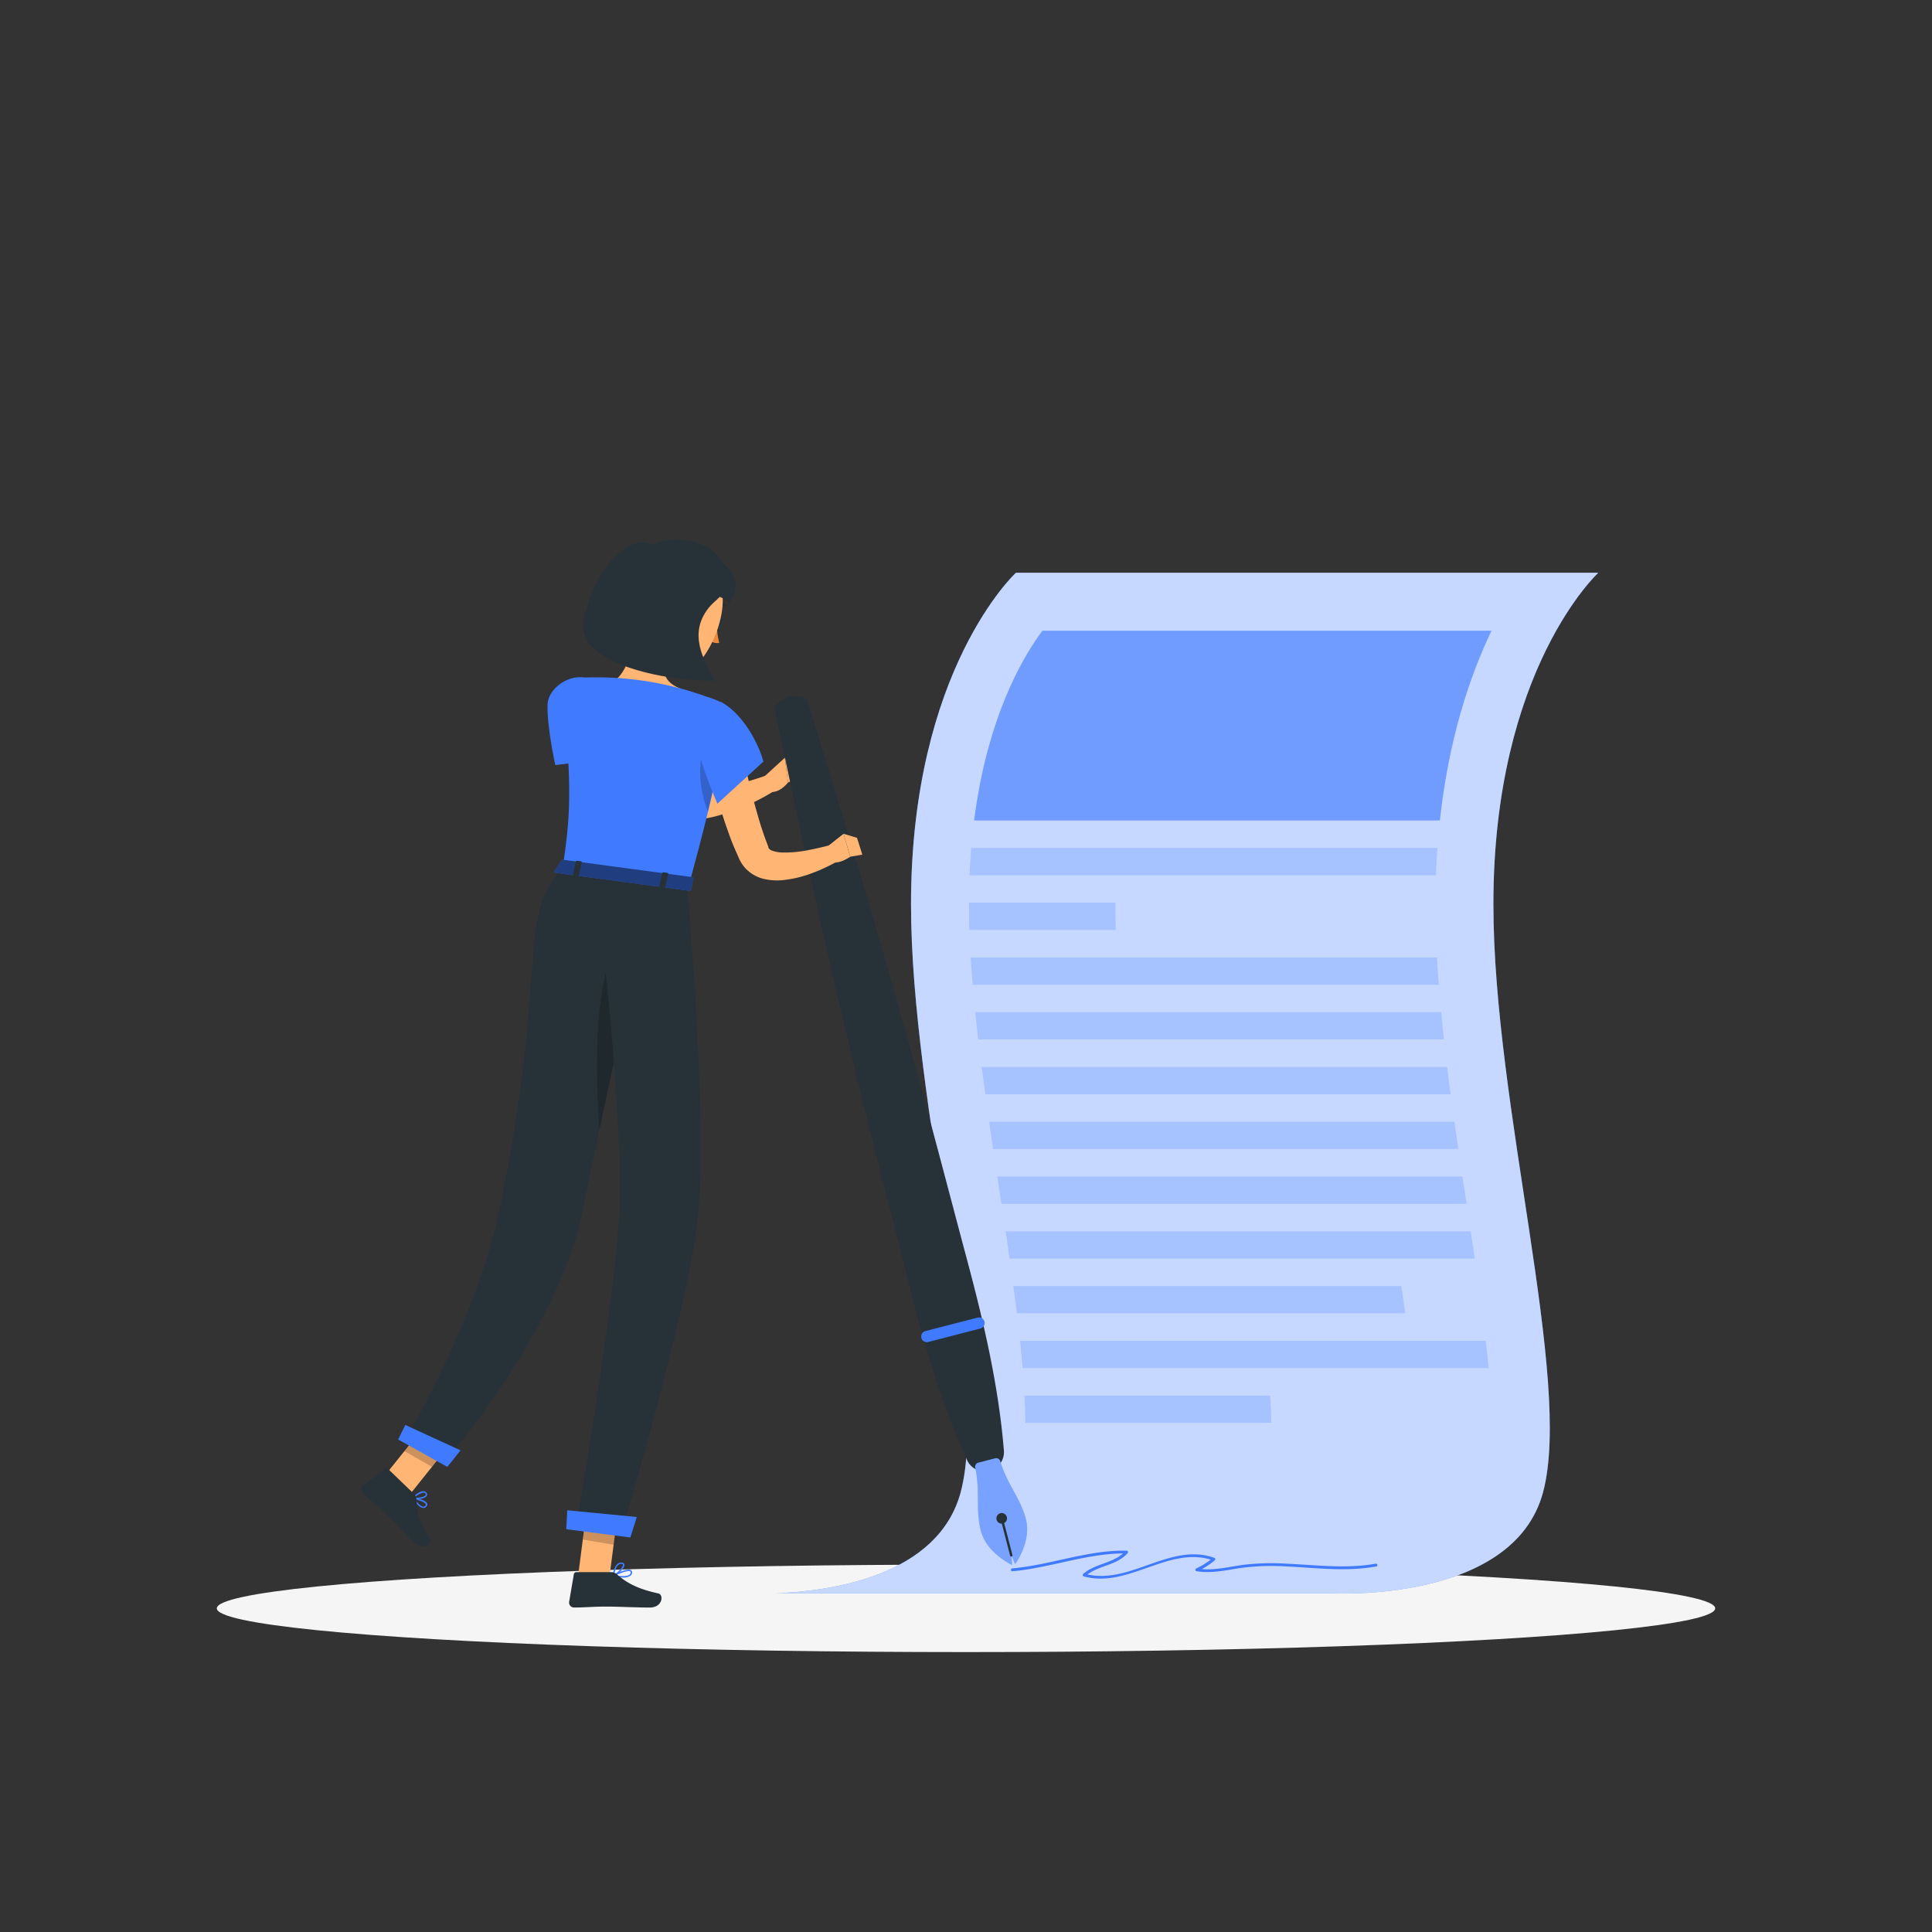
<svg class="animated" id="freepik_stories-accept-terms" xmlns="http://www.w3.org/2000/svg" viewBox="0 0 500 500" version="1.1" xmlns:xlink="http://www.w3.org/1999/xlink" xmlns:svgjs="http://svgjs.com/svgjs"><rect x="0" y="0" width="500" height="500" fill="#333333" stroke="none"/><g id="freepik--Shadow--inject-231" class="animable" style="transform-origin: 250px 416.24px;"><ellipse id="freepik--path--inject-231" cx="250" cy="416.24" rx="193.89" ry="11.32" style="fill: rgb(245, 245, 245); transform-origin: 250px 416.24px;" class="animable"></ellipse></g><g id="freepik--terms-and-conditions--inject-231" class="animable animator-active" style="transform-origin: 307.31px 280.318px;"><path d="M413.64,148.23H262.92s-27.15,25-27.15,85.78c0,52.27,20.59,123.14,12.86,152.15-5.83,21.89-34.1,25.65-47.65,26.17H344.44s47.18,2.85,54.91-26.17S386.49,286.28,386.49,234C386.49,173.19,413.64,148.23,413.64,148.23Z" style="fill: rgb(64, 123, 255); transform-origin: 307.31px 280.318px;" id="ellva973wie8p" class="animable"></path><g id="el48kth9lzp5y"><path d="M413.64,148.23H262.92s-27.15,25-27.15,85.78c0,52.27,20.59,123.14,12.86,152.15-5.83,21.89-34.1,25.65-47.65,26.17H344.44s47.18,2.85,54.91-26.17S386.49,286.28,386.49,234C386.49,173.19,413.64,148.23,413.64,148.23Z" style="fill: rgb(255, 255, 255); opacity: 0.7; transform-origin: 307.31px 280.318px;" class="animable"></path></g><g id="el43ldglks3ql"><g style="opacity: 0.8; transform-origin: 318.385px 265.735px;" class="animable"><g id="elb5bnaa3c7k"><path d="M372.64,212.33H252.1c3.41-26.74,12.6-42.3,17.67-49.1H386C380.3,175.13,374.92,191.34,372.64,212.33Z" style="fill: rgb(64, 123, 255); opacity: 0.8; transform-origin: 319.05px 187.78px;" class="animable"></path></g><g id="elsfmol69d1y"><path d="M371.63,226.51H250.92c.1-2.43.24-4.79.44-7.07H372Q371.75,222.89,371.63,226.51Z" style="fill: rgb(64, 123, 255); opacity: 0.3; transform-origin: 311.46px 222.975px;" class="animable"></path></g><g id="elp57bszmyf4"><path d="M288.77,240.68H250.88q-.1-3.39-.11-6.67v-.39h37.9V234C288.67,236.21,288.7,238.44,288.77,240.68Z" style="fill: rgb(64, 123, 255); opacity: 0.3; transform-origin: 269.77px 237.15px;" class="animable"></path></g><g id="elrgkxzg7122f"><path d="M372.35,254.85H251.73c-.21-2.38-.38-4.74-.51-7.06H371.89Q372.07,251.3,372.35,254.85Z" style="fill: rgb(64, 123, 255); opacity: 0.3; transform-origin: 311.785px 251.32px;" class="animable"></path></g><g id="ellejkiagfno"><path d="M373.68,269H253.16q-.42-3.55-.78-7.07H373C373.17,264.31,373.42,266.67,373.68,269Z" style="fill: rgb(64, 123, 255); opacity: 0.3; transform-origin: 313.03px 265.465px;" class="animable"></path></g><g id="elvg7p3cc5vf"><path d="M375.42,283.2H255c-.33-2.36-.64-4.72-.94-7.06H374.52Q374.94,279.67,375.42,283.2Z" style="fill: rgb(64, 123, 255); opacity: 0.3; transform-origin: 314.74px 279.67px;" class="animable"></path></g><g id="elor0bemj92dj"><path d="M377.41,297.37H257q-.52-3.54-1-7.06H376.4C376.73,292.66,377.07,295,377.41,297.37Z" style="fill: rgb(64, 123, 255); opacity: 0.3; transform-origin: 316.705px 293.84px;" class="animable"></path></g><g id="elk18nmtrozwd"><path d="M379.54,311.55H259.17c-.19-1.29-.39-2.6-.59-3.91l-.48-3.16H378.47C378.83,306.84,379.18,309.2,379.54,311.55Z" style="fill: rgb(64, 123, 255); opacity: 0.3; transform-origin: 318.82px 308.015px;" class="animable"></path></g><g id="elxax1gfxvmfp"><path d="M261.27,325.72q-.5-3.5-1-7.06H380.62c.35,2.36.71,4.71,1.05,7.06Z" style="fill: rgb(64, 123, 255); opacity: 0.3; transform-origin: 320.97px 322.19px;" class="animable"></path></g><g id="el7v2nn66hwy6"><path d="M263.18,339.89c-.28-2.31-.59-4.67-.91-7.06h100.4c.34,2.38.66,4.74,1,7.06Z" style="fill: rgb(64, 123, 255); opacity: 0.3; transform-origin: 312.97px 336.36px;" class="animable"></path></g><g id="elxa6ro2urjo"><path d="M264.66,354.07q-.29-3.46-.66-7.07H384.52c.27,2.42.52,4.78.73,7.07Z" style="fill: rgb(64, 123, 255); opacity: 0.3; transform-origin: 324.625px 350.535px;" class="animable"></path></g><g id="elu8c5gq5ya4a"><path d="M265.35,368.24c0-2.28-.09-4.64-.22-7.06h63.59c.16,2.47.25,4.83.28,7.06Z" style="fill: rgb(64, 123, 255); opacity: 0.3; transform-origin: 297.065px 364.71px;" class="animable"></path></g></g></g><path d="M356,404.68c-7.65,1.39-15.4.33-23.09,0a61,61,0,0,0-11.06.29c-3.6.48-7.18,1.42-10.81,1.1a19.62,19.62,0,0,0,3.37-2.29.37.37,0,0,0-.16-.62c-11.29-4-21.57,6.82-32.82,4.3,3.19-2.36,7.68-2.41,10.4-5.51a.38.38,0,0,0-.27-.64C281.5,401.11,272,405,262,405.89c-.48,0-.48.79,0,.75,9.65-.84,18.9-4.53,28.63-4.61-2.91,2.6-7.35,2.69-10.31,5.31a.38.38,0,0,0,.16.63c11.34,3.13,21.66-7.69,32.86-4.35a18.84,18.84,0,0,1-3.79,2.31.38.38,0,0,0,.09.69c3.69.62,7.3-.17,10.94-.75a59.61,59.61,0,0,1,12.31-.48c7.77.37,15.57,1.42,23.29,0C356.69,405.32,356.49,404.59,356,404.68Z" style="fill: rgb(64, 123, 255); transform-origin: 309.059px 404.924px;" id="el8f544221s0y" class="animable"></path></g><g id="freepik--Character--inject-231" class="animable" style="transform-origin: 179.664px 277.855px;"><path d="M151.88,185.13c.63.81,1.44,1.76,2.18,2.64s1.55,1.77,2.35,2.63c1.61,1.72,3.24,3.41,5,5a45.3,45.3,0,0,0,11,7.7c.49.22,1,.42,1.45.6a6.84,6.84,0,0,0,.68.23,3.58,3.58,0,0,0,.66.19,15.48,15.48,0,0,0,2.93.46,31.36,31.36,0,0,0,6.62-.38,61.34,61.34,0,0,0,6.89-1.46c2.3-.6,4.65-1.34,6.84-2.11l2,4a56,56,0,0,1-14.3,6.36,34.62,34.62,0,0,1-8.16,1.31,21.39,21.39,0,0,1-4.47-.29c-.38-.06-.77-.15-1.15-.24s-.78-.19-1.11-.3c-.7-.21-1.38-.44-2-.7A47.14,47.14,0,0,1,155.45,202a75.07,75.07,0,0,1-5.67-5.46c-.89-1-1.76-1.93-2.6-2.93s-1.64-2-2.51-3.15Z" style="fill: rgb(255, 181, 115); transform-origin: 172.575px 198.724px;" id="elyodk0bmlweg" class="animable"></path><path d="M141.71,182.3c-.22,5.6,2,15.7,2,15.7l13.86-1.68s.51-14.78-2.18-18.35C150.84,172,141.92,177,141.71,182.3Z" style="fill: rgb(64, 123, 255); transform-origin: 149.652px 186.629px;" id="elmo70c847pxi" class="animable"></path><path d="M196.62,202.05l6.49-5.94.83,6.4s-2.69,3.61-5.74,2.09Z" style="fill: rgb(255, 181, 115); transform-origin: 200.28px 200.542px;" id="elmub46ml2uae" class="animable"></path><polygon points="206.37 196.46 209.12 200.06 203.94 202.51 203.11 196.11 206.37 196.46" style="fill: rgb(255, 181, 115); transform-origin: 206.115px 199.31px;" id="elt4e2tm1oyd" class="animable"></polygon><path d="M204.73,180.27c.69,0,1.07,0,1.56,0a4.58,4.58,0,0,1,.63,0l.52.07a2.6,2.6,0,0,1,1.24.49,1.52,1.52,0,0,1,.34.73l.23.76.93,3,1.86,6.07,3.71,12.15c2.45,8.1,5,16.18,7.36,24.3,4.85,16.22,9.44,32.5,13.95,48.81s8.75,32.69,13.11,49,8.26,32.81,9.65,49.93a5,5,0,0,1-9.47,2.45c-7.1-15.64-11.74-31.91-15.8-48.33S226.18,297,222.2,280.59s-7.87-32.91-11.51-49.44c-1.87-8.25-3.57-16.55-5.36-24.82l-2.65-12.42-1.33-6.21-.66-3.11-.17-.77a1.57,1.57,0,0,1-.06-.81,2.72,2.72,0,0,1,.84-1l.43-.32a4.29,4.29,0,0,1,.52-.34c.43-.25.74-.46,1.36-.76A3,3,0,0,1,204.73,180.27Z" style="fill: rgb(38, 50, 56); transform-origin: 230.129px 280.529px;" id="elkctnl5f5g1a" class="animable"></path><path d="M258.86,378.16a1.07,1.07,0,0,0-1.3-.75l-2.2.57-2.2.57a1.07,1.07,0,0,0-.77,1.29c1.37,6.3,0,10.81,1.46,16.35,1.51,5.83,8.08,8.82,8.08,8.82l-.21-2.49,1,2.28s4.29-5.8,2.78-11.63C264.08,387.63,260.72,384.33,258.86,378.16Z" style="fill: rgb(64, 123, 255); transform-origin: 259.091px 391.193px;" id="elmjxx8lmisz9" class="animable"></path><g id="elf9hdgsdilui"><path d="M258.86,378.16a1.07,1.07,0,0,0-1.3-.75l-2.2.57-2.2.57a1.07,1.07,0,0,0-.77,1.29c1.37,6.3,0,10.81,1.46,16.35,1.51,5.83,8.08,8.82,8.08,8.82l-.21-2.49,1,2.28s4.29-5.8,2.78-11.63C264.08,387.63,260.72,384.33,258.86,378.16Z" style="fill: rgb(255, 255, 255); opacity: 0.3; transform-origin: 259.091px 391.193px;" class="animable"></path></g><path d="M260.57,392.62a1.37,1.37,0,1,1-1.67-1A1.38,1.38,0,0,1,260.57,392.62Z" style="fill: rgb(38, 50, 56); transform-origin: 259.24px 392.948px;" id="elzj1dfzkzwk" class="animable"></path><path d="M261.8,402.82a.3.3,0,0,1-.38-.22l-2.48-9.55a.31.31,0,0,1,.22-.38.3.3,0,0,1,.38.22l2.48,9.55A.31.31,0,0,1,261.8,402.82Z" style="fill: rgb(38, 50, 56); transform-origin: 260.48px 397.745px;" id="elgoanulx15mj" class="animable"></path><path d="M253.7,343.82l-13.48,3.49a1.46,1.46,0,0,1-1.77-1.05h0a1.46,1.46,0,0,1,1-1.77L253,341a1.46,1.46,0,0,1,1.77,1h0A1.47,1.47,0,0,1,253.7,343.82Z" style="fill: rgb(64, 123, 255); transform-origin: 246.613px 344.153px;" id="elsese37v1a3" class="animable"></path><path d="M185.27,160.8c-.24.6-.11,1.23.28,1.4s.91-.18,1.15-.78.12-1.23-.28-1.4S185.52,160.2,185.27,160.8Z" style="fill: rgb(38, 50, 56); transform-origin: 185.986px 161.11px;" id="eljs5b7ca2ags" class="animable"></path><path d="M186.24,160l1.61.21S186.65,161,186.24,160Z" style="fill: rgb(38, 50, 56); transform-origin: 187.045px 160.253px;" id="eljatqlxjn32o" class="animable"></path><path d="M185.55,161.6a17.87,17.87,0,0,0,.6,4.77,2.79,2.79,0,0,1-2.3-.53Z" style="fill: rgb(237, 137, 62); transform-origin: 185px 164.016px;" id="ellftgwum9t8" class="animable"></path><path d="M187.69,157.14a.38.38,0,0,1-.17-.08,3.17,3.17,0,0,0-2.7-.78.39.39,0,0,1-.47-.27.39.39,0,0,1,.27-.47,3.93,3.93,0,0,1,3.4.94.38.38,0,0,1,0,.54A.37.37,0,0,1,187.69,157.14Z" style="fill: rgb(38, 50, 56); transform-origin: 186.235px 156.304px;" id="el2ayegjgnx4c" class="animable"></path><path d="M164.07,160.49c.43,4.87-1.19,12.84-4.87,15.55,0,0,2.77,5.12,11.64,6.31,9.75,1.31,5.17-4.18,5.17-4.18-5.19-2-4.63-5.87-3.32-9.43Z" style="fill: rgb(255, 181, 115); transform-origin: 168.142px 171.521px;" id="elmdyjifi9ku" class="animable"></path><path d="M190.64,186.48c.77,4.54,1.72,9.25,2.71,13.84.53,2.29,1.06,4.59,1.68,6.84s1.24,4.5,1.93,6.71c.38,1.09.72,2.2,1.12,3.26l.6,1.6.14.39,0,.12a1.71,1.71,0,0,0,.07.18,1.58,1.58,0,0,0,.94.73,8.2,8.2,0,0,0,2.46.47,29.61,29.61,0,0,0,6.4-.52c2.21-.4,4.54-.94,6.71-1.54l1.83,4.05a38.44,38.44,0,0,1-3.4,1.8,35.61,35.61,0,0,1-3.53,1.5,29.5,29.5,0,0,1-7.85,1.88,15,15,0,0,1-4.72-.32,9.49,9.49,0,0,1-5.09-3.07,9.77,9.77,0,0,1-.92-1.32c-.14-.23-.25-.47-.37-.7l-.19-.45-.78-1.75c-.51-1.17-1-2.34-1.43-3.52-.86-2.36-1.68-4.73-2.39-7.11s-1.35-4.78-2-7.18c-1.19-4.82-2.16-9.59-2.88-14.58Z" style="fill: rgb(255, 181, 115); transform-origin: 199.455px 207.166px;" id="ela8215kim3gf" class="animable"></path><path d="M214.44,218.84l3.86-3.06,1.74,5.94s-5.28,3.82-6.69-.67Z" style="fill: rgb(255, 181, 115); transform-origin: 216.695px 219.508px;" id="elh54971b5g05" class="animable"></path><polygon points="221.79 216.83 223.17 221.17 220.04 221.72 218.31 215.78 221.79 216.83" style="fill: rgb(255, 181, 115); transform-origin: 220.74px 218.75px;" id="eli8i05vf4tbl" class="animable"></polygon><polygon points="149.67 407.41 157.74 408.01 160.13 389.48 152.06 388.88 149.67 407.41" style="fill: rgb(255, 181, 115); transform-origin: 154.9px 398.445px;" id="elp6qcus0v6sg" class="animable"></polygon><polygon points="97.99 383.87 104.98 388.12 116.61 373.6 109.62 369.35 97.99 383.87" style="fill: rgb(255, 181, 115); transform-origin: 107.3px 378.735px;" id="el3j69q7ra88t" class="animable"></polygon><path d="M109.86,390.26a1,1,0,0,1-.3,0c-1,0-2.19-1.56-2.79-2.48a.18.18,0,0,1,0-.21.19.19,0,0,1,.19-.09c.33.07,3.22.68,3.6,1.64a.65.65,0,0,1-.1.64A1.13,1.13,0,0,1,109.86,390.26Zm-2.5-2.27c.85,1.2,1.66,1.91,2.21,1.92a.67.67,0,0,0,.59-.34.26.26,0,0,0,0-.28C110,388.78,108.51,388.27,107.36,388Z" style="fill: rgb(64, 123, 255); transform-origin: 108.67px 388.875px;" id="el7fb59ahxq28" class="animable"></path><path d="M109.43,387.76a6,6,0,0,1-2.55.13.2.2,0,0,1-.13-.14.18.18,0,0,1,0-.18c.06-.07,1.65-1.7,2.82-1.65a1,1,0,0,1,.78.39.67.67,0,0,1,.1.83A1.9,1.9,0,0,1,109.43,387.76Zm-2.1-.18c1,.11,2.54-.18,2.85-.64,0-.08.08-.19-.08-.39a.64.64,0,0,0-.5-.25A4.29,4.29,0,0,0,107.33,387.58Z" style="fill: rgb(64, 123, 255); transform-origin: 108.638px 386.944px;" id="elo6ir64cirop" class="animable"></path><path d="M107.08,386.56l-6.63-6.38a.64.64,0,0,0-.85-.06l-5.66,4.36a1.29,1.29,0,0,0,0,1.93c2.35,2.19,3.59,3.13,6.5,5.94,1.8,1.73,4.24,4.43,6.72,6.82s4.9.13,4.08-1.08c-3.7-5.42-3.15-7.45-3.48-10.22A2.22,2.22,0,0,0,107.08,386.56Z" style="fill: rgb(38, 50, 56); transform-origin: 102.454px 390.105px;" id="el516arxzk0fx" class="animable"></path><path d="M161.24,408.27a13.46,13.46,0,0,1-2.54-.29.19.19,0,0,1-.15-.16.2.2,0,0,1,.1-.2c.37-.19,3.65-1.84,4.61-1.28a.57.57,0,0,1,.31.5,1.05,1.05,0,0,1-.37.93A3.07,3.07,0,0,1,161.24,408.27Zm-1.9-.56c1.78.29,3.11.22,3.61-.22a.7.7,0,0,0,.24-.62.21.21,0,0,0-.11-.2C162.54,406.37,160.69,407.07,159.34,407.71Z" style="fill: rgb(64, 123, 255); transform-origin: 161.063px 407.253px;" id="el9yrd4nhvofk" class="animable"></path><path d="M158.74,408a.2.2,0,0,1-.11,0,.18.18,0,0,1-.08-.18c0-.14.39-3.44,2.2-3.44h.15c.53.05.68.31.71.53.15.91-1.81,2.66-2.79,3.1Zm2-3.27c-1.16,0-1.62,1.92-1.76,2.74,1-.6,2.33-2,2.24-2.52,0-.05,0-.18-.37-.21Z" style="fill: rgb(64, 123, 255); transform-origin: 160.083px 406.195px;" id="elodyvhc5w82" class="animable"></path><path d="M158.24,406.86h-9.07a.67.67,0,0,0-.66.55l-1.22,7.17a1.27,1.27,0,0,0,1.26,1.44c3.16,0,4.69-.24,8.68-.24,2.45,0,7.52.25,10.91.25s3.66-3.35,2.25-3.65c-6.29-1.36-8.73-3.24-10.81-5A2.09,2.09,0,0,0,158.24,406.86Z" style="fill: rgb(38, 50, 56); transform-origin: 159.236px 411.445px;" id="elnya89ymqbd" class="animable"></path><g id="elz5zqj9pbta"><polygon points="160.13 389.48 158.8 399.78 150.82 398.44 152.06 388.89 160.13 389.48" style="opacity: 0.2; transform-origin: 155.475px 394.335px;" class="animable"></polygon></g><g id="el68o3avu6i02"><polygon points="109.61 369.35 116.61 373.61 111.79 379.61 104.65 375.54 109.61 369.35" style="opacity: 0.2; transform-origin: 110.63px 374.48px;" class="animable"></polygon></g><path d="M145.6,224.66l32.67,4.39C190.93,183.23,187.2,182,187.2,182a33.16,33.16,0,0,0-4.45-1.74q-2.31-.84-4.67-1.53a82.49,82.49,0,0,0-9.57-2.23,83.63,83.63,0,0,0-19-1.07,4.24,4.24,0,0,0-3.2,1.83,3.79,3.79,0,0,0-.35.62,4.56,4.56,0,0,0-.4,2.44C148.32,204.4,147.43,212.32,145.6,224.66Z" style="fill: rgb(64, 123, 255); transform-origin: 166.622px 202.17px;" id="el2fphczckhbr" class="animable"></path><g id="elj6r3mufyo5e"><path d="M181.45,196a27.38,27.38,0,0,0,1.77,14c2.17-8.94,3.35-15,3.93-19.2C184.66,190.69,182.07,191.65,181.45,196Z" style="opacity: 0.2; transform-origin: 184.176px 200.396px;" class="animable"></path></g><path d="M186.91,181.84c5.6,3.2,9.49,10.83,10.66,15.26L185.65,208s-6.18-14.37-5.68-18.83S184.8,180.63,186.91,181.84Z" style="fill: rgb(64, 123, 255); transform-origin: 188.756px 194.812px;" id="elewg8qfd82i" class="animable"></path><path d="M165.84,150.44c-2.51,7.58-3.73,10.73-1.53,16.13,3.32,8.13,13.15,9.85,17.87,3.24,4.25-5.95,7.64-17.35,1.59-23.41A10.67,10.67,0,0,0,165.84,150.44Z" style="fill: rgb(255, 181, 115); transform-origin: 175.107px 158.456px;" id="elax384hmqkc8" class="animable"></path><path d="M178.27,157.16a7.2,7.2,0,0,0-.24,4.35c.5,2,2,2.17,2.93.88s1.56-3.62.56-5.3S178.92,155.63,178.27,157.16Z" style="fill: rgb(255, 181, 115); transform-origin: 179.915px 159.567px;" id="el7t3upu1mjy3" class="animable"></path><path d="M168.56,141c-5.4-3-15.12,5.78-17.56,20.11-1.75,10.26,20.16,15.22,34,15.06-.92-2.42-6.67-9.7-3-16.71,2.67-5.09,5.71-3.91,5.91-9.83C188.16,142.17,178.28,137.17,168.56,141Z" style="fill: rgb(38, 50, 56); transform-origin: 169.408px 157.927px;" id="el15pfuph1xf2" class="animable"></path><path d="M180.85,144.22c6.28-.61,12.59,5.56,7.91,11.71a10,10,0,0,0-8.24-2C177.65,154.57,180.85,144.22,180.85,144.22Z" style="fill: rgb(38, 50, 56); transform-origin: 184.854px 150.054px;" id="eldx9oe35uyfq" class="animable"></path><path d="M169.65,227.89S157,281.51,151,312.32c-6.26,32.5-36.27,66.36-36.27,66.36L104.57,373s18.88-30.9,25-61.25c12.44-61.6,4-74,16-87.08Z" style="fill: rgb(38, 50, 56); transform-origin: 137.11px 301.675px;" id="elzzroktsfoc" class="animable"></path><polygon points="115.77 379.63 103.04 372.54 104.9 368.78 119.18 375.35 115.77 379.63" style="fill: rgb(64, 123, 255); transform-origin: 111.11px 374.205px;" id="el6782fiukcz3" class="animable"></polygon><g id="elwudkrcsj7hd"><path d="M162.9,239.54c-9.86,8.57-8.79,39-7.76,52.66,4.14-19.48,9.11-41.16,12-53.71C166.13,237.71,164.72,238,162.9,239.54Z" style="opacity: 0.2; transform-origin: 160.819px 265.136px;" class="animable"></path></g><path d="M177.79,229.07s5.71,63.67,2.59,87.95c-3.24,25.26-19.72,80.21-19.72,80.21L149,395.73s9.46-54.46,11.14-79.46c1.83-27.27-6.3-90.41-6.3-90.41Z" style="fill: rgb(38, 50, 56); transform-origin: 165.156px 311.545px;" id="elq29cktjk9r" class="animable"></path><polygon points="163.13 397.9 146.55 395.76 146.8 390.86 164.8 392.6 163.13 397.9" style="fill: rgb(64, 123, 255); transform-origin: 155.675px 394.38px;" id="elohvxvmwkxrj" class="animable"></polygon><path d="M145.31,222.69l-1.78,2.71c-.14.21.11.47.48.52l34.27,4.6c.3,0,.56-.07.59-.25l.61-2.86c0-.2-.2-.41-.52-.45l-33.09-4.44A.61.61,0,0,0,145.31,222.69Z" style="fill: rgb(64, 123, 255); transform-origin: 161.485px 226.514px;" id="el5b3ikm3m86" class="animable"></path><g id="el4w1qo0lxe6e"><path d="M145.31,222.69l-1.78,2.71c-.14.21.11.47.48.52l34.27,4.6c.3,0,.56-.07.59-.25l.61-2.86c0-.2-.2-.41-.52-.45l-33.09-4.44A.61.61,0,0,0,145.31,222.69Z" style="opacity: 0.5; transform-origin: 161.485px 226.514px;" class="animable"></path></g><path d="M149.37,227l-.89-.12c-.18,0-.3-.13-.28-.24l.82-3.72c0-.1.19-.17.36-.15l.89.12c.18,0,.3.13.28.24l-.82,3.72C149.71,226.91,149.54,227,149.37,227Z" style="fill: rgb(38, 50, 56); transform-origin: 149.375px 224.883px;" id="elk7ka7ga3dkn" class="animable"></path><path d="M171.75,230l-.89-.12c-.17,0-.3-.13-.28-.24l.82-3.72c0-.11.19-.18.37-.15l.88.11c.18,0,.3.14.28.25l-.82,3.71C172.09,230,171.92,230,171.75,230Z" style="fill: rgb(38, 50, 56); transform-origin: 171.755px 227.882px;" id="el70u0p2xwwxd" class="animable"></path></g><defs>     <filter id="active" height="200%">         <feMorphology in="SourceAlpha" result="DILATED" operator="dilate" radius="2"></feMorphology>                <feFlood flood-color="#32DFEC" flood-opacity="1" result="PINK"></feFlood>        <feComposite in="PINK" in2="DILATED" operator="in" result="OUTLINE"></feComposite>        <feMerge>            <feMergeNode in="OUTLINE"></feMergeNode>            <feMergeNode in="SourceGraphic"></feMergeNode>        </feMerge>    </filter>    <filter id="hover" height="200%">        <feMorphology in="SourceAlpha" result="DILATED" operator="dilate" radius="2"></feMorphology>                <feFlood flood-color="#ff0000" flood-opacity="0.5" result="PINK"></feFlood>        <feComposite in="PINK" in2="DILATED" operator="in" result="OUTLINE"></feComposite>        <feMerge>            <feMergeNode in="OUTLINE"></feMergeNode>            <feMergeNode in="SourceGraphic"></feMergeNode>        </feMerge>            <feColorMatrix type="matrix" values="0   0   0   0   0                0   1   0   0   0                0   0   0   0   0                0   0   0   1   0 "></feColorMatrix>    </filter></defs></svg>